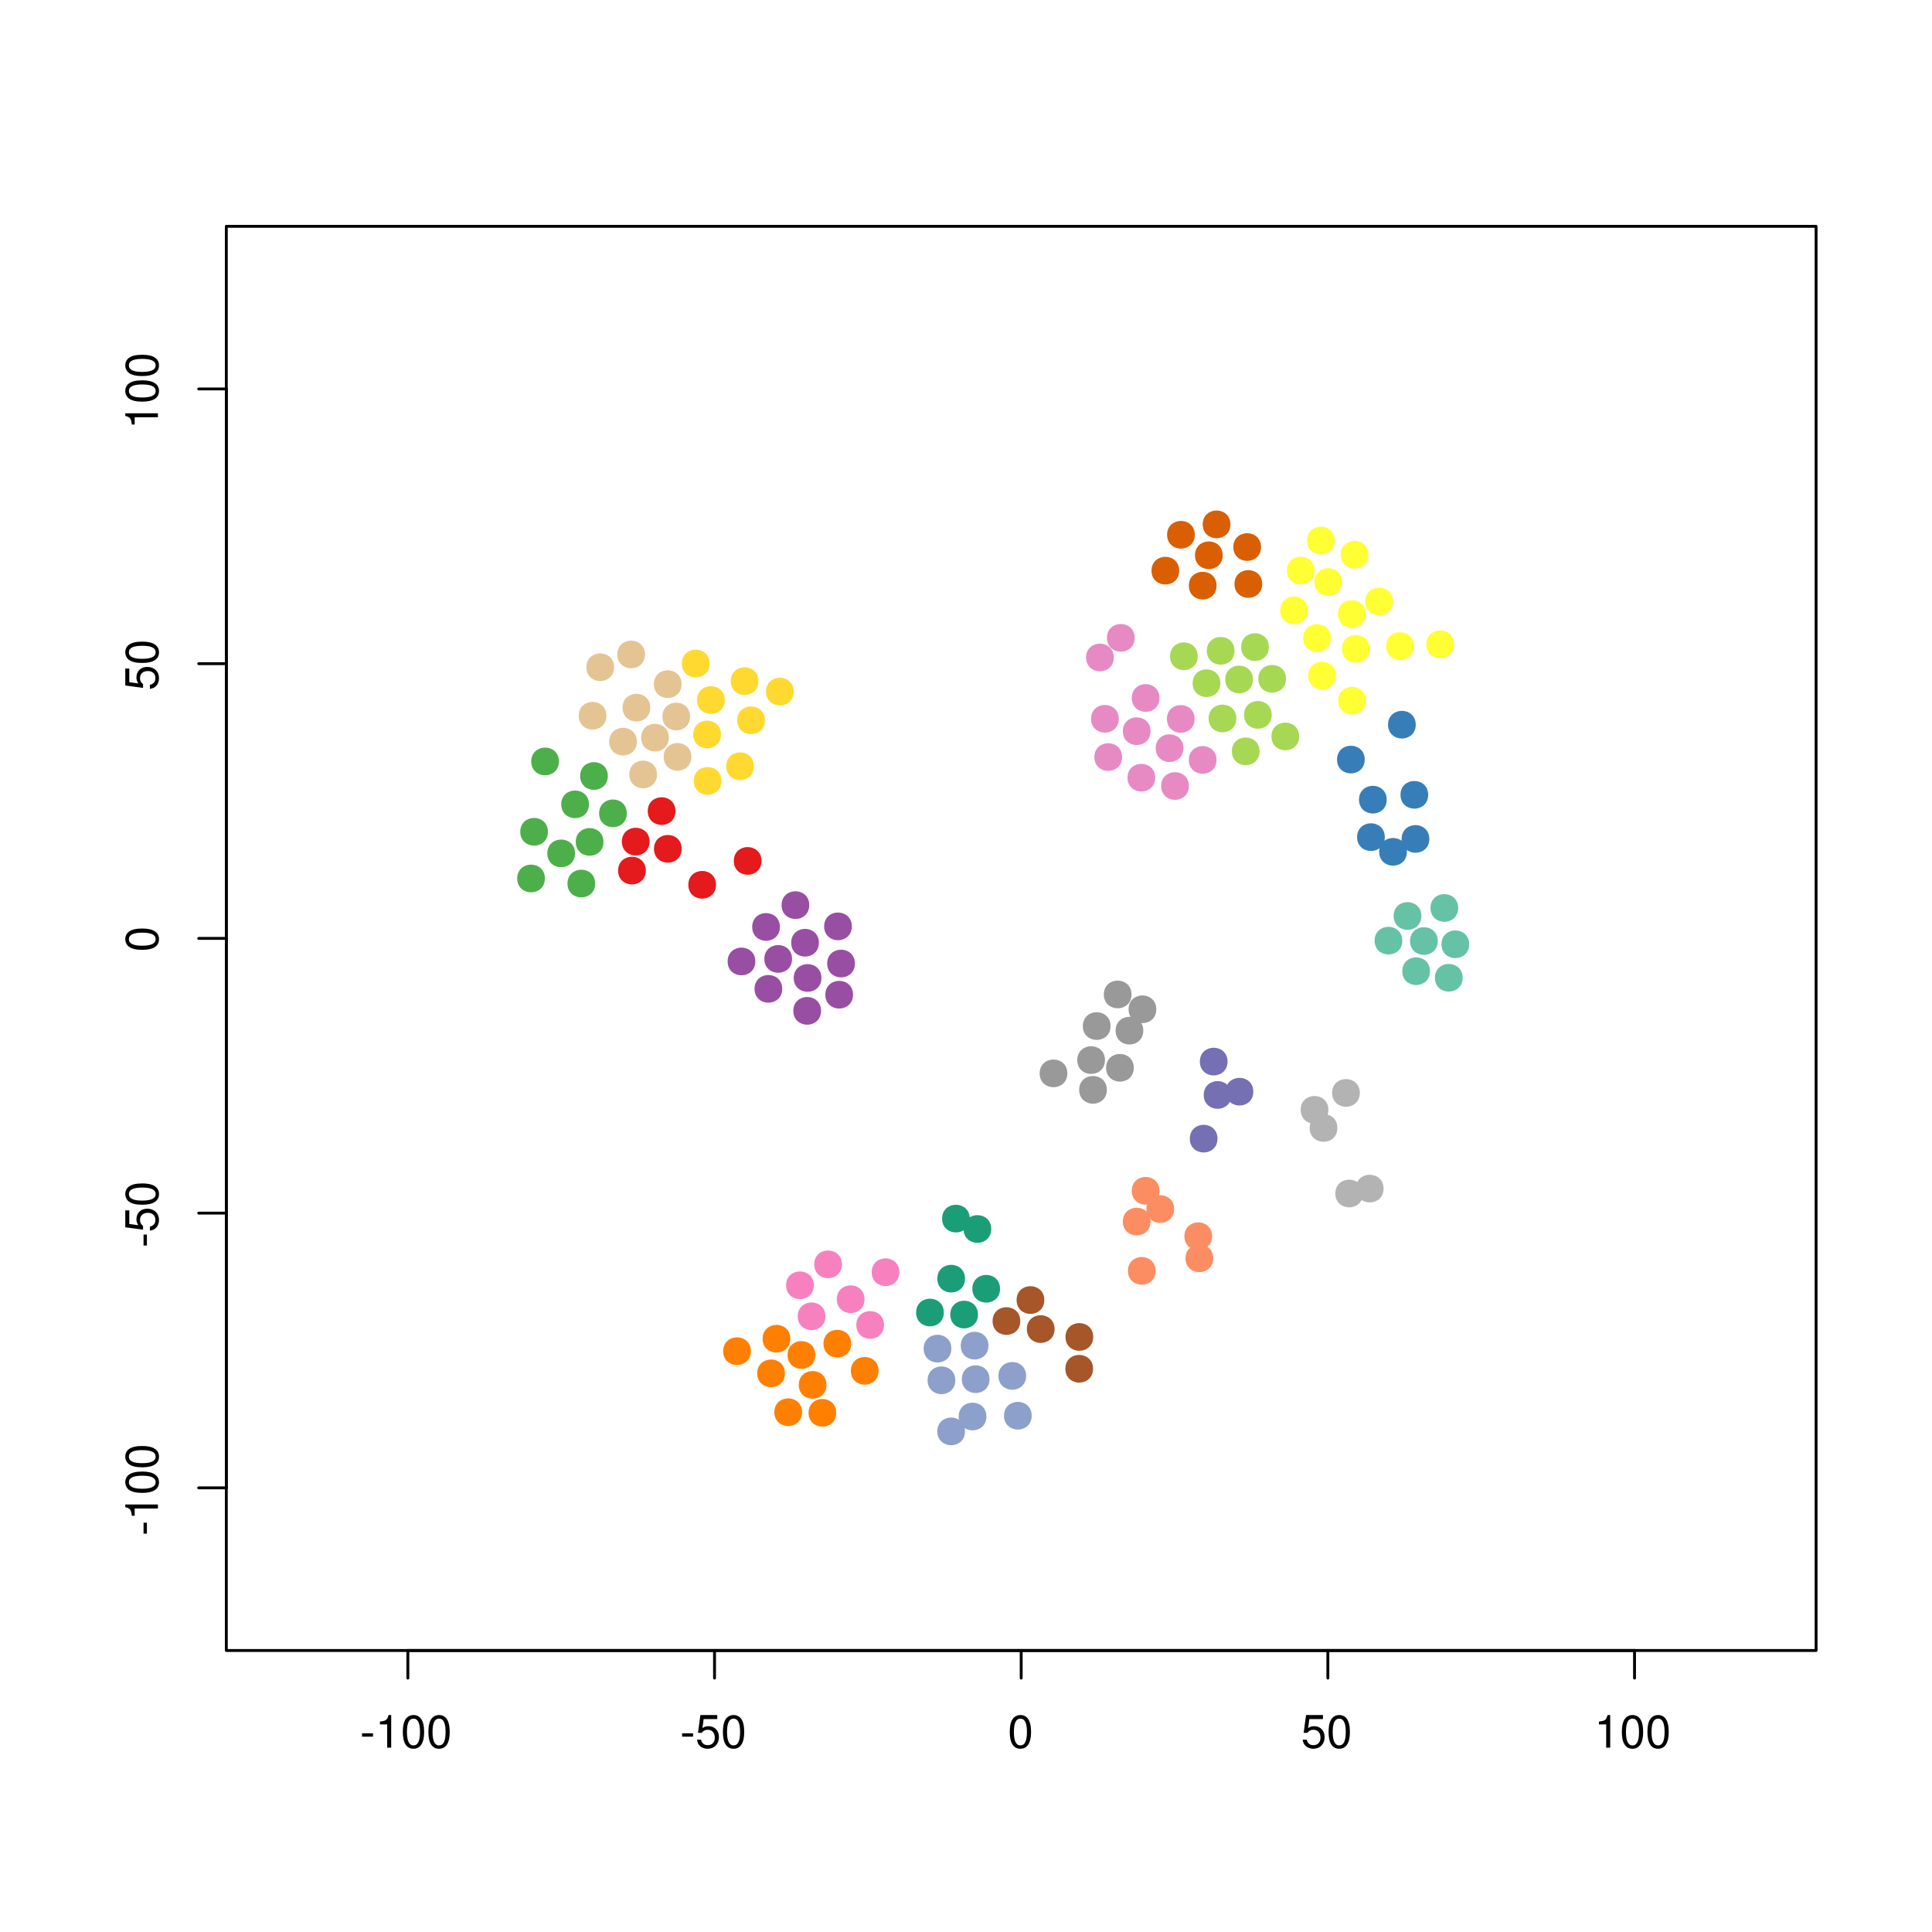 <?xml version="1.0" encoding="UTF-8"?>
<svg xmlns="http://www.w3.org/2000/svg" xmlns:xlink="http://www.w3.org/1999/xlink" width="504pt" height="504pt" viewBox="0 0 504 504" version="1.1">
<defs>
<g>
<symbol overflow="visible" id="glyph0-0">
<path style="stroke:none;" d=""/>
</symbol>
<symbol overflow="visible" id="glyph0-1">
<path style="stroke:none;" d="M 3.406 -3.75 L 0.547 -3.75 L 0.547 -2.875 L 3.406 -2.875 L 3.406 -3.75 Z M 3.406 -3.75 "/>
</symbol>
<symbol overflow="visible" id="glyph0-2">
<path style="stroke:none;" d="M 3.109 -6.062 L 3.109 0 L 4.156 0 L 4.156 -8.516 L 3.469 -8.516 C 3.094 -7.203 2.859 -7.016 1.219 -6.812 L 1.219 -6.062 L 3.109 -6.062 Z M 3.109 -6.062 "/>
</symbol>
<symbol overflow="visible" id="glyph0-3">
<path style="stroke:none;" d="M 3.297 -8.516 C 2.516 -8.516 1.781 -8.156 1.344 -7.578 C 0.797 -6.828 0.516 -5.688 0.516 -4.109 C 0.516 -1.25 1.469 0.281 3.297 0.281 C 5.094 0.281 6.078 -1.25 6.078 -4.047 C 6.078 -5.703 5.812 -6.797 5.25 -7.578 C 4.812 -8.172 4.109 -8.516 3.297 -8.516 Z M 3.297 -7.578 C 4.438 -7.578 5 -6.422 5 -4.141 C 5 -1.734 4.453 -0.594 3.281 -0.594 C 2.156 -0.594 1.594 -1.781 1.594 -4.109 C 1.594 -6.438 2.156 -7.578 3.297 -7.578 Z M 3.297 -7.578 "/>
</symbol>
<symbol overflow="visible" id="glyph0-4">
<path style="stroke:none;" d="M 5.719 -8.516 L 1.312 -8.516 L 0.688 -3.875 L 1.656 -3.875 C 2.141 -4.469 2.562 -4.672 3.219 -4.672 C 4.359 -4.672 5.078 -3.891 5.078 -2.625 C 5.078 -1.406 4.375 -0.656 3.219 -0.656 C 2.297 -0.656 1.734 -1.125 1.469 -2.094 L 0.422 -2.094 C 0.562 -1.391 0.688 -1.062 0.938 -0.75 C 1.422 -0.094 2.281 0.281 3.234 0.281 C 4.953 0.281 6.156 -0.969 6.156 -2.766 C 6.156 -4.453 5.047 -5.609 3.406 -5.609 C 2.812 -5.609 2.328 -5.453 1.844 -5.094 L 2.172 -7.469 L 5.719 -7.469 L 5.719 -8.516 Z M 5.719 -8.516 "/>
</symbol>
<symbol overflow="visible" id="glyph1-0">
<path style="stroke:none;" d=""/>
</symbol>
<symbol overflow="visible" id="glyph1-1">
<path style="stroke:none;" d="M -3.75 -3.406 L -3.75 -0.547 L -2.875 -0.547 L -2.875 -3.406 L -3.75 -3.406 Z M -3.75 -3.406 "/>
</symbol>
<symbol overflow="visible" id="glyph1-2">
<path style="stroke:none;" d="M -6.062 -3.109 L 0 -3.109 L 0 -4.156 L -8.516 -4.156 L -8.516 -3.469 C -7.203 -3.094 -7.016 -2.859 -6.812 -1.219 L -6.062 -1.219 L -6.062 -3.109 Z M -6.062 -3.109 "/>
</symbol>
<symbol overflow="visible" id="glyph1-3">
<path style="stroke:none;" d="M -8.516 -3.297 C -8.516 -2.516 -8.156 -1.781 -7.578 -1.344 C -6.828 -0.797 -5.688 -0.516 -4.109 -0.516 C -1.25 -0.516 0.281 -1.469 0.281 -3.297 C 0.281 -5.094 -1.25 -6.078 -4.047 -6.078 C -5.703 -6.078 -6.797 -5.812 -7.578 -5.25 C -8.172 -4.812 -8.516 -4.109 -8.516 -3.297 Z M -7.578 -3.297 C -7.578 -4.438 -6.422 -5 -4.141 -5 C -1.734 -5 -0.594 -4.453 -0.594 -3.281 C -0.594 -2.156 -1.781 -1.594 -4.109 -1.594 C -6.438 -1.594 -7.578 -2.156 -7.578 -3.297 Z M -7.578 -3.297 "/>
</symbol>
<symbol overflow="visible" id="glyph1-4">
<path style="stroke:none;" d="M -8.516 -5.719 L -8.516 -1.312 L -3.875 -0.688 L -3.875 -1.656 C -4.469 -2.141 -4.672 -2.562 -4.672 -3.219 C -4.672 -4.359 -3.891 -5.078 -2.625 -5.078 C -1.406 -5.078 -0.656 -4.375 -0.656 -3.219 C -0.656 -2.297 -1.125 -1.734 -2.094 -1.469 L -2.094 -0.422 C -1.391 -0.562 -1.062 -0.688 -0.75 -0.938 C -0.094 -1.422 0.281 -2.281 0.281 -3.234 C 0.281 -4.953 -0.969 -6.156 -2.766 -6.156 C -4.453 -6.156 -5.609 -5.047 -5.609 -3.406 C -5.609 -2.812 -5.453 -2.328 -5.094 -1.844 L -7.469 -2.172 L -7.469 -5.719 L -8.516 -5.719 Z M -8.516 -5.719 "/>
</symbol>
</g>
<clipPath id="clip1">
  <path d="M 59.039 59.039 L 474.758 59.039 L 474.758 431.559 L 59.039 431.559 Z M 59.039 59.039 "/>
</clipPath>
<clipPath id="clip2">
  <path d="M 0 0 L 505 0 L 505 505 L 0 505 Z M 0 0 "/>
</clipPath>
</defs>
<g id="surface0">
<rect x="0" y="0" width="504" height="504" style="fill:rgb(100%,100%,100%);fill-opacity:1;stroke:none;"/>
<g clip-path="url(#clip1)" clip-rule="nonzero">
<path style="fill-rule:nonzero;fill:rgb(45.882%,43.922%,70.196%);fill-opacity:1;stroke-width:0.75;stroke-linecap:round;stroke-linejoin:round;stroke:rgb(45.882%,43.922%,70.196%);stroke-opacity:1;stroke-miterlimit:10;" d="M 317.238 297.039 C 317.238 301.359 310.758 301.359 310.758 297.039 C 310.758 292.719 317.238 292.719 317.238 297.039 "/>
<path style="fill-rule:nonzero;fill:rgb(70.196%,70.196%,70.196%);fill-opacity:1;stroke-width:0.75;stroke-linecap:round;stroke-linejoin:round;stroke:rgb(70.196%,70.196%,70.196%);stroke-opacity:1;stroke-miterlimit:10;" d="M 348.508 294.238 C 348.508 298.559 342.027 298.559 342.027 294.238 C 342.027 289.918 348.508 289.918 348.508 294.238 "/>
<path style="fill-rule:nonzero;fill:rgb(45.882%,43.922%,70.196%);fill-opacity:1;stroke-width:0.75;stroke-linecap:round;stroke-linejoin:round;stroke:rgb(45.882%,43.922%,70.196%);stroke-opacity:1;stroke-miterlimit:10;" d="M 320.871 285.641 C 320.871 289.961 314.391 289.961 314.391 285.641 C 314.391 281.32 320.871 281.32 320.871 285.641 "/>
<path style="fill-rule:nonzero;fill:rgb(60%,60%,60%);fill-opacity:1;stroke-width:0.75;stroke-linecap:round;stroke-linejoin:round;stroke:rgb(60%,60%,60%);stroke-opacity:1;stroke-miterlimit:10;" d="M 295.395 278.559 C 295.395 282.879 288.914 282.879 288.914 278.559 C 288.914 274.238 295.395 274.238 295.395 278.559 "/>
<path style="fill-rule:nonzero;fill:rgb(70.196%,70.196%,70.196%);fill-opacity:1;stroke-width:0.75;stroke-linecap:round;stroke-linejoin:round;stroke:rgb(70.196%,70.196%,70.196%);stroke-opacity:1;stroke-miterlimit:10;" d="M 346.16 289.527 C 346.16 293.848 339.68 293.848 339.68 289.527 C 339.68 285.207 346.16 285.207 346.16 289.527 "/>
<path style="fill-rule:nonzero;fill:rgb(70.196%,70.196%,70.196%);fill-opacity:1;stroke-width:0.75;stroke-linecap:round;stroke-linejoin:round;stroke:rgb(70.196%,70.196%,70.196%);stroke-opacity:1;stroke-miterlimit:10;" d="M 360.559 310.074 C 360.559 314.391 354.082 314.391 354.082 310.074 C 354.082 305.754 360.559 305.754 360.559 310.074 "/>
<path style="fill-rule:nonzero;fill:rgb(45.882%,43.922%,70.196%);fill-opacity:1;stroke-width:0.75;stroke-linecap:round;stroke-linejoin:round;stroke:rgb(45.882%,43.922%,70.196%);stroke-opacity:1;stroke-miterlimit:10;" d="M 326.578 284.785 C 326.578 289.105 320.102 289.105 320.102 284.785 C 320.102 280.465 326.578 280.465 326.578 284.785 "/>
<path style="fill-rule:nonzero;fill:rgb(60%,60%,60%);fill-opacity:1;stroke-width:0.75;stroke-linecap:round;stroke-linejoin:round;stroke:rgb(60%,60%,60%);stroke-opacity:1;stroke-miterlimit:10;" d="M 297.879 268.867 C 297.879 273.184 291.402 273.184 291.402 268.867 C 291.402 264.547 297.879 264.547 297.879 268.867 "/>
<path style="fill-rule:nonzero;fill:rgb(60%,60%,60%);fill-opacity:1;stroke-width:0.75;stroke-linecap:round;stroke-linejoin:round;stroke:rgb(60%,60%,60%);stroke-opacity:1;stroke-miterlimit:10;" d="M 289.332 267.672 C 289.332 271.992 282.852 271.992 282.852 267.672 C 282.852 263.352 289.332 263.352 289.332 267.672 "/>
<path style="fill-rule:nonzero;fill:rgb(45.882%,43.922%,70.196%);fill-opacity:1;stroke-width:0.75;stroke-linecap:round;stroke-linejoin:round;stroke:rgb(45.882%,43.922%,70.196%);stroke-opacity:1;stroke-miterlimit:10;" d="M 319.859 276.934 C 319.859 281.254 313.379 281.254 313.379 276.934 C 313.379 272.613 319.859 272.613 319.859 276.934 "/>
<path style="fill-rule:nonzero;fill:rgb(60%,60%,60%);fill-opacity:1;stroke-width:0.75;stroke-linecap:round;stroke-linejoin:round;stroke:rgb(60%,60%,60%);stroke-opacity:1;stroke-miterlimit:10;" d="M 287.883 276.551 C 287.883 280.867 281.402 280.867 281.402 276.551 C 281.402 272.23 287.883 272.23 287.883 276.551 "/>
<path style="fill-rule:nonzero;fill:rgb(60%,60%,60%);fill-opacity:1;stroke-width:0.75;stroke-linecap:round;stroke-linejoin:round;stroke:rgb(60%,60%,60%);stroke-opacity:1;stroke-miterlimit:10;" d="M 301.266 263.289 C 301.266 267.609 294.785 267.609 294.785 263.289 C 294.785 258.969 301.266 258.969 301.266 263.289 "/>
<path style="fill-rule:nonzero;fill:rgb(60%,60%,60%);fill-opacity:1;stroke-width:0.75;stroke-linecap:round;stroke-linejoin:round;stroke:rgb(60%,60%,60%);stroke-opacity:1;stroke-miterlimit:10;" d="M 288.371 284.309 C 288.371 288.629 281.891 288.629 281.891 284.309 C 281.891 279.988 288.371 279.988 288.371 284.309 "/>
<path style="fill-rule:nonzero;fill:rgb(89.804%,76.863%,58.039%);fill-opacity:1;stroke-width:0.75;stroke-linecap:round;stroke-linejoin:round;stroke:rgb(89.804%,76.863%,58.039%);stroke-opacity:1;stroke-miterlimit:10;" d="M 167.883 170.73 C 167.883 175.051 161.406 175.051 161.406 170.73 C 161.406 166.41 167.883 166.41 167.883 170.73 "/>
<path style="fill-rule:nonzero;fill:rgb(100%,85.098%,18.431%);fill-opacity:1;stroke-width:0.75;stroke-linecap:round;stroke-linejoin:round;stroke:rgb(100%,85.098%,18.431%);stroke-opacity:1;stroke-miterlimit:10;" d="M 187.699 191.605 C 187.699 195.926 181.219 195.926 181.219 191.605 C 181.219 187.285 187.699 187.285 187.699 191.605 "/>
<path style="fill-rule:nonzero;fill:rgb(100%,85.098%,18.431%);fill-opacity:1;stroke-width:0.75;stroke-linecap:round;stroke-linejoin:round;stroke:rgb(100%,85.098%,18.431%);stroke-opacity:1;stroke-miterlimit:10;" d="M 187.836 203.715 C 187.836 208.035 181.355 208.035 181.355 203.715 C 181.355 199.395 187.836 199.395 187.836 203.715 "/>
<path style="fill-rule:nonzero;fill:rgb(89.804%,76.863%,58.039%);fill-opacity:1;stroke-width:0.75;stroke-linecap:round;stroke-linejoin:round;stroke:rgb(89.804%,76.863%,58.039%);stroke-opacity:1;stroke-miterlimit:10;" d="M 157.816 186.719 C 157.816 191.039 151.336 191.039 151.336 186.719 C 151.336 182.398 157.816 182.398 157.816 186.719 "/>
<path style="fill-rule:nonzero;fill:rgb(89.412%,10.196%,10.98%);fill-opacity:1;stroke-width:0.75;stroke-linecap:round;stroke-linejoin:round;stroke:rgb(89.412%,10.196%,10.98%);stroke-opacity:1;stroke-miterlimit:10;" d="M 175.832 211.59 C 175.832 215.91 169.352 215.91 169.352 211.59 C 169.352 207.27 175.832 207.27 175.832 211.59 "/>
<path style="fill-rule:nonzero;fill:rgb(59.608%,30.588%,63.922%);fill-opacity:1;stroke-width:0.75;stroke-linecap:round;stroke-linejoin:round;stroke:rgb(59.608%,30.588%,63.922%);stroke-opacity:1;stroke-miterlimit:10;" d="M 222.156 259.488 C 222.156 263.809 215.68 263.809 215.68 259.488 C 215.68 255.168 222.156 255.168 222.156 259.488 "/>
<path style="fill-rule:nonzero;fill:rgb(59.608%,30.588%,63.922%);fill-opacity:1;stroke-width:0.75;stroke-linecap:round;stroke-linejoin:round;stroke:rgb(59.608%,30.588%,63.922%);stroke-opacity:1;stroke-miterlimit:10;" d="M 222.645 251.355 C 222.645 255.676 216.164 255.676 216.164 251.355 C 216.164 247.035 222.645 247.035 222.645 251.355 "/>
<path style="fill-rule:nonzero;fill:rgb(89.804%,76.863%,58.039%);fill-opacity:1;stroke-width:0.75;stroke-linecap:round;stroke-linejoin:round;stroke:rgb(89.804%,76.863%,58.039%);stroke-opacity:1;stroke-miterlimit:10;" d="M 179.98 197.449 C 179.98 201.77 173.5 201.77 173.5 197.449 C 173.5 193.129 179.98 193.129 179.98 197.449 "/>
<path style="fill-rule:nonzero;fill:rgb(30.196%,68.627%,29.02%);fill-opacity:1;stroke-width:0.75;stroke-linecap:round;stroke-linejoin:round;stroke:rgb(30.196%,68.627%,29.02%);stroke-opacity:1;stroke-miterlimit:10;" d="M 163.145 212.176 C 163.145 216.496 156.664 216.496 156.664 212.176 C 156.664 207.855 163.145 207.855 163.145 212.176 "/>
<path style="fill-rule:nonzero;fill:rgb(100%,85.098%,18.431%);fill-opacity:1;stroke-width:0.75;stroke-linecap:round;stroke-linejoin:round;stroke:rgb(100%,85.098%,18.431%);stroke-opacity:1;stroke-miterlimit:10;" d="M 184.734 173.09 C 184.734 177.41 178.254 177.41 178.254 173.09 C 178.254 168.77 184.734 168.77 184.734 173.09 "/>
<path style="fill-rule:nonzero;fill:rgb(89.804%,76.863%,58.039%);fill-opacity:1;stroke-width:0.75;stroke-linecap:round;stroke-linejoin:round;stroke:rgb(89.804%,76.863%,58.039%);stroke-opacity:1;stroke-miterlimit:10;" d="M 159.82 174.062 C 159.82 178.383 153.34 178.383 153.34 174.062 C 153.34 169.746 159.82 169.746 159.82 174.062 "/>
<path style="fill-rule:nonzero;fill:rgb(59.608%,30.588%,63.922%);fill-opacity:1;stroke-width:0.75;stroke-linecap:round;stroke-linejoin:round;stroke:rgb(59.608%,30.588%,63.922%);stroke-opacity:1;stroke-miterlimit:10;" d="M 213.914 255.121 C 213.914 259.441 207.434 259.441 207.434 255.121 C 207.434 250.801 213.914 250.801 213.914 255.121 "/>
<path style="fill-rule:nonzero;fill:rgb(100%,85.098%,18.431%);fill-opacity:1;stroke-width:0.75;stroke-linecap:round;stroke-linejoin:round;stroke:rgb(100%,85.098%,18.431%);stroke-opacity:1;stroke-miterlimit:10;" d="M 197.492 177.68 C 197.492 182 191.012 182 191.012 177.68 C 191.012 173.363 197.492 173.363 197.492 177.68 "/>
<path style="fill-rule:nonzero;fill:rgb(30.196%,68.627%,29.02%);fill-opacity:1;stroke-width:0.75;stroke-linecap:round;stroke-linejoin:round;stroke:rgb(30.196%,68.627%,29.02%);stroke-opacity:1;stroke-miterlimit:10;" d="M 145.438 198.637 C 145.438 202.957 138.957 202.957 138.957 198.637 C 138.957 194.316 145.438 194.316 145.438 198.637 "/>
<path style="fill-rule:nonzero;fill:rgb(100%,85.098%,18.431%);fill-opacity:1;stroke-width:0.75;stroke-linecap:round;stroke-linejoin:round;stroke:rgb(100%,85.098%,18.431%);stroke-opacity:1;stroke-miterlimit:10;" d="M 206.684 180.41 C 206.684 184.73 200.203 184.73 200.203 180.41 C 200.203 176.09 206.684 176.09 206.684 180.41 "/>
<path style="fill-rule:nonzero;fill:rgb(89.804%,76.863%,58.039%);fill-opacity:1;stroke-width:0.75;stroke-linecap:round;stroke-linejoin:round;stroke:rgb(89.804%,76.863%,58.039%);stroke-opacity:1;stroke-miterlimit:10;" d="M 179.652 186.918 C 179.652 191.238 173.172 191.238 173.172 186.918 C 173.172 182.598 179.652 182.598 179.652 186.918 "/>
<path style="fill-rule:nonzero;fill:rgb(59.608%,30.588%,63.922%);fill-opacity:1;stroke-width:0.75;stroke-linecap:round;stroke-linejoin:round;stroke:rgb(59.608%,30.588%,63.922%);stroke-opacity:1;stroke-miterlimit:10;" d="M 196.668 250.816 C 196.668 255.133 190.188 255.133 190.188 250.816 C 190.188 246.496 196.668 246.496 196.668 250.816 "/>
<path style="fill-rule:nonzero;fill:rgb(89.412%,10.196%,10.98%);fill-opacity:1;stroke-width:0.75;stroke-linecap:round;stroke-linejoin:round;stroke:rgb(89.412%,10.196%,10.98%);stroke-opacity:1;stroke-miterlimit:10;" d="M 177.457 221.438 C 177.457 225.758 170.977 225.758 170.977 221.438 C 170.977 217.117 177.457 217.117 177.457 221.438 "/>
<path style="fill-rule:nonzero;fill:rgb(100%,85.098%,18.431%);fill-opacity:1;stroke-width:0.75;stroke-linecap:round;stroke-linejoin:round;stroke:rgb(100%,85.098%,18.431%);stroke-opacity:1;stroke-miterlimit:10;" d="M 188.699 182.621 C 188.699 186.941 182.219 186.941 182.219 182.621 C 182.219 178.301 188.699 178.301 188.699 182.621 "/>
<path style="fill-rule:nonzero;fill:rgb(89.412%,10.196%,10.98%);fill-opacity:1;stroke-width:0.75;stroke-linecap:round;stroke-linejoin:round;stroke:rgb(89.412%,10.196%,10.98%);stroke-opacity:1;stroke-miterlimit:10;" d="M 186.414 230.82 C 186.414 235.141 179.934 235.141 179.934 230.82 C 179.934 226.5 186.414 226.5 186.414 230.82 "/>
<path style="fill-rule:nonzero;fill:rgb(59.608%,30.588%,63.922%);fill-opacity:1;stroke-width:0.75;stroke-linecap:round;stroke-linejoin:round;stroke:rgb(59.608%,30.588%,63.922%);stroke-opacity:1;stroke-miterlimit:10;" d="M 221.848 241.664 C 221.848 245.984 215.367 245.984 215.367 241.664 C 215.367 237.344 221.848 237.344 221.848 241.664 "/>
<path style="fill-rule:nonzero;fill:rgb(59.608%,30.588%,63.922%);fill-opacity:1;stroke-width:0.75;stroke-linecap:round;stroke-linejoin:round;stroke:rgb(59.608%,30.588%,63.922%);stroke-opacity:1;stroke-miterlimit:10;" d="M 206.246 250.152 C 206.246 254.473 199.766 254.473 199.766 250.152 C 199.766 245.832 206.246 245.832 206.246 250.152 "/>
<path style="fill-rule:nonzero;fill:rgb(30.196%,68.627%,29.02%);fill-opacity:1;stroke-width:0.75;stroke-linecap:round;stroke-linejoin:round;stroke:rgb(30.196%,68.627%,29.02%);stroke-opacity:1;stroke-miterlimit:10;" d="M 153.266 209.828 C 153.266 214.148 146.785 214.148 146.785 209.828 C 146.785 205.508 153.266 205.508 153.266 209.828 "/>
<path style="fill-rule:nonzero;fill:rgb(59.608%,30.588%,63.922%);fill-opacity:1;stroke-width:0.75;stroke-linecap:round;stroke-linejoin:round;stroke:rgb(59.608%,30.588%,63.922%);stroke-opacity:1;stroke-miterlimit:10;" d="M 203.688 257.961 C 203.688 262.281 197.207 262.281 197.207 257.961 C 197.207 253.641 203.688 253.641 203.688 257.961 "/>
<path style="fill-rule:nonzero;fill:rgb(89.412%,10.196%,10.98%);fill-opacity:1;stroke-width:0.75;stroke-linecap:round;stroke-linejoin:round;stroke:rgb(89.412%,10.196%,10.98%);stroke-opacity:1;stroke-miterlimit:10;" d="M 198.277 224.59 C 198.277 228.91 191.797 228.91 191.797 224.59 C 191.797 220.27 198.277 220.27 198.277 224.59 "/>
<path style="fill-rule:nonzero;fill:rgb(59.608%,30.588%,63.922%);fill-opacity:1;stroke-width:0.75;stroke-linecap:round;stroke-linejoin:round;stroke:rgb(59.608%,30.588%,63.922%);stroke-opacity:1;stroke-miterlimit:10;" d="M 203.078 241.812 C 203.078 246.133 196.598 246.133 196.598 241.812 C 196.598 237.492 203.078 237.492 203.078 241.812 "/>
<path style="fill-rule:nonzero;fill:rgb(30.196%,68.627%,29.02%);fill-opacity:1;stroke-width:0.75;stroke-linecap:round;stroke-linejoin:round;stroke:rgb(30.196%,68.627%,29.02%);stroke-opacity:1;stroke-miterlimit:10;" d="M 157.055 219.629 C 157.055 223.949 150.574 223.949 150.574 219.629 C 150.574 215.309 157.055 215.309 157.055 219.629 "/>
<path style="fill-rule:nonzero;fill:rgb(59.608%,30.588%,63.922%);fill-opacity:1;stroke-width:0.75;stroke-linecap:round;stroke-linejoin:round;stroke:rgb(59.608%,30.588%,63.922%);stroke-opacity:1;stroke-miterlimit:10;" d="M 213.25 245.93 C 213.25 250.25 206.77 250.25 206.77 245.93 C 206.77 241.609 213.25 241.609 213.25 245.93 "/>
<path style="fill-rule:nonzero;fill:rgb(59.608%,30.588%,63.922%);fill-opacity:1;stroke-width:0.75;stroke-linecap:round;stroke-linejoin:round;stroke:rgb(59.608%,30.588%,63.922%);stroke-opacity:1;stroke-miterlimit:10;" d="M 213.809 263.699 C 213.809 268.02 207.328 268.02 207.328 263.699 C 207.328 259.379 213.809 259.379 213.809 263.699 "/>
<path style="fill-rule:nonzero;fill:rgb(59.608%,30.588%,63.922%);fill-opacity:1;stroke-width:0.75;stroke-linecap:round;stroke-linejoin:round;stroke:rgb(59.608%,30.588%,63.922%);stroke-opacity:1;stroke-miterlimit:10;" d="M 210.742 236.117 C 210.742 240.438 204.262 240.438 204.262 236.117 C 204.262 231.797 210.742 231.797 210.742 236.117 "/>
<path style="fill-rule:nonzero;fill:rgb(30.196%,68.627%,29.02%);fill-opacity:1;stroke-width:0.75;stroke-linecap:round;stroke-linejoin:round;stroke:rgb(30.196%,68.627%,29.02%);stroke-opacity:1;stroke-miterlimit:10;" d="M 141.773 229.168 C 141.773 233.488 135.297 233.488 135.297 229.168 C 135.297 224.848 141.773 224.848 141.773 229.168 "/>
<path style="fill-rule:nonzero;fill:rgb(89.804%,76.863%,58.039%);fill-opacity:1;stroke-width:0.75;stroke-linecap:round;stroke-linejoin:round;stroke:rgb(89.804%,76.863%,58.039%);stroke-opacity:1;stroke-miterlimit:10;" d="M 165.77 193.477 C 165.77 197.797 159.293 197.797 159.293 193.477 C 159.293 189.156 165.77 189.156 165.77 193.477 "/>
<path style="fill-rule:nonzero;fill:rgb(30.196%,68.627%,29.02%);fill-opacity:1;stroke-width:0.75;stroke-linecap:round;stroke-linejoin:round;stroke:rgb(30.196%,68.627%,29.02%);stroke-opacity:1;stroke-miterlimit:10;" d="M 154.891 230.492 C 154.891 234.812 148.41 234.812 148.41 230.492 C 148.41 226.172 154.891 226.172 154.891 230.492 "/>
<path style="fill-rule:nonzero;fill:rgb(100%,85.098%,18.431%);fill-opacity:1;stroke-width:0.75;stroke-linecap:round;stroke-linejoin:round;stroke:rgb(100%,85.098%,18.431%);stroke-opacity:1;stroke-miterlimit:10;" d="M 199.168 187.906 C 199.168 192.227 192.688 192.227 192.688 187.906 C 192.688 183.586 199.168 183.586 199.168 187.906 "/>
<path style="fill-rule:nonzero;fill:rgb(89.804%,76.863%,58.039%);fill-opacity:1;stroke-width:0.75;stroke-linecap:round;stroke-linejoin:round;stroke:rgb(89.804%,76.863%,58.039%);stroke-opacity:1;stroke-miterlimit:10;" d="M 174.105 192.43 C 174.105 196.75 167.625 196.75 167.625 192.43 C 167.625 188.109 174.105 188.109 174.105 192.43 "/>
<path style="fill-rule:nonzero;fill:rgb(89.804%,76.863%,58.039%);fill-opacity:1;stroke-width:0.75;stroke-linecap:round;stroke-linejoin:round;stroke:rgb(89.804%,76.863%,58.039%);stroke-opacity:1;stroke-miterlimit:10;" d="M 177.43 178.469 C 177.43 182.789 170.949 182.789 170.949 178.469 C 170.949 174.148 177.43 174.148 177.43 178.469 "/>
<path style="fill-rule:nonzero;fill:rgb(30.196%,68.627%,29.02%);fill-opacity:1;stroke-width:0.75;stroke-linecap:round;stroke-linejoin:round;stroke:rgb(30.196%,68.627%,29.02%);stroke-opacity:1;stroke-miterlimit:10;" d="M 158.191 202.434 C 158.191 206.754 151.711 206.754 151.711 202.434 C 151.711 198.113 158.191 198.113 158.191 202.434 "/>
<path style="fill-rule:nonzero;fill:rgb(30.196%,68.627%,29.02%);fill-opacity:1;stroke-width:0.75;stroke-linecap:round;stroke-linejoin:round;stroke:rgb(30.196%,68.627%,29.02%);stroke-opacity:1;stroke-miterlimit:10;" d="M 142.57 216.988 C 142.57 221.309 136.09 221.309 136.09 216.988 C 136.09 212.668 142.57 212.668 142.57 216.988 "/>
<path style="fill-rule:nonzero;fill:rgb(89.412%,10.196%,10.98%);fill-opacity:1;stroke-width:0.75;stroke-linecap:round;stroke-linejoin:round;stroke:rgb(89.412%,10.196%,10.98%);stroke-opacity:1;stroke-miterlimit:10;" d="M 168.098 227.109 C 168.098 231.43 161.617 231.43 161.617 227.109 C 161.617 222.789 168.098 222.789 168.098 227.109 "/>
<path style="fill-rule:nonzero;fill:rgb(30.196%,68.627%,29.02%);fill-opacity:1;stroke-width:0.75;stroke-linecap:round;stroke-linejoin:round;stroke:rgb(30.196%,68.627%,29.02%);stroke-opacity:1;stroke-miterlimit:10;" d="M 149.637 222.621 C 149.637 226.941 143.156 226.941 143.156 222.621 C 143.156 218.301 149.637 218.301 149.637 222.621 "/>
<path style="fill-rule:nonzero;fill:rgb(89.804%,76.863%,58.039%);fill-opacity:1;stroke-width:0.75;stroke-linecap:round;stroke-linejoin:round;stroke:rgb(89.804%,76.863%,58.039%);stroke-opacity:1;stroke-miterlimit:10;" d="M 171.016 202.027 C 171.016 206.348 164.535 206.348 164.535 202.027 C 164.535 197.707 171.016 197.707 171.016 202.027 "/>
<path style="fill-rule:nonzero;fill:rgb(100%,85.098%,18.431%);fill-opacity:1;stroke-width:0.75;stroke-linecap:round;stroke-linejoin:round;stroke:rgb(100%,85.098%,18.431%);stroke-opacity:1;stroke-miterlimit:10;" d="M 196.301 199.883 C 196.301 204.203 189.82 204.203 189.82 199.883 C 189.82 195.562 196.301 195.562 196.301 199.883 "/>
<path style="fill-rule:nonzero;fill:rgb(89.804%,76.863%,58.039%);fill-opacity:1;stroke-width:0.75;stroke-linecap:round;stroke-linejoin:round;stroke:rgb(89.804%,76.863%,58.039%);stroke-opacity:1;stroke-miterlimit:10;" d="M 169.258 184.605 C 169.258 188.926 162.777 188.926 162.777 184.605 C 162.777 180.285 169.258 180.285 169.258 184.605 "/>
<path style="fill-rule:nonzero;fill:rgb(89.412%,10.196%,10.98%);fill-opacity:1;stroke-width:0.75;stroke-linecap:round;stroke-linejoin:round;stroke:rgb(89.412%,10.196%,10.98%);stroke-opacity:1;stroke-miterlimit:10;" d="M 169.078 219.551 C 169.078 223.867 162.598 223.867 162.598 219.551 C 162.598 215.23 169.078 215.23 169.078 219.551 "/>
<path style="fill-rule:nonzero;fill:rgb(60%,60%,60%);fill-opacity:1;stroke-width:0.75;stroke-linecap:round;stroke-linejoin:round;stroke:rgb(60%,60%,60%);stroke-opacity:1;stroke-miterlimit:10;" d="M 278.066 280.008 C 278.066 284.328 271.586 284.328 271.586 280.008 C 271.586 275.688 278.066 275.688 278.066 280.008 "/>
<path style="fill-rule:nonzero;fill:rgb(10.588%,61.961%,46.667%);fill-opacity:1;stroke-width:0.75;stroke-linecap:round;stroke-linejoin:round;stroke:rgb(10.588%,61.961%,46.667%);stroke-opacity:1;stroke-miterlimit:10;" d="M 254.75 342.926 C 254.75 347.246 248.27 347.246 248.27 342.926 C 248.27 338.605 254.75 338.605 254.75 342.926 "/>
<path style="fill-rule:nonzero;fill:rgb(65.098%,33.725%,15.686%);fill-opacity:1;stroke-width:0.75;stroke-linecap:round;stroke-linejoin:round;stroke:rgb(65.098%,33.725%,15.686%);stroke-opacity:1;stroke-miterlimit:10;" d="M 265.785 344.621 C 265.785 348.941 259.305 348.941 259.305 344.621 C 259.305 340.305 265.785 340.305 265.785 344.621 "/>
<path style="fill-rule:nonzero;fill:rgb(65.098%,33.725%,15.686%);fill-opacity:1;stroke-width:0.75;stroke-linecap:round;stroke-linejoin:round;stroke:rgb(65.098%,33.725%,15.686%);stroke-opacity:1;stroke-miterlimit:10;" d="M 272.051 339.141 C 272.051 343.461 265.57 343.461 265.57 339.141 C 265.57 334.82 272.051 334.82 272.051 339.141 "/>
<path style="fill-rule:nonzero;fill:rgb(10.588%,61.961%,46.667%);fill-opacity:1;stroke-width:0.75;stroke-linecap:round;stroke-linejoin:round;stroke:rgb(10.588%,61.961%,46.667%);stroke-opacity:1;stroke-miterlimit:10;" d="M 260.512 336.203 C 260.512 340.52 254.031 340.52 254.031 336.203 C 254.031 331.883 260.512 331.883 260.512 336.203 "/>
<path style="fill-rule:nonzero;fill:rgb(10.588%,61.961%,46.667%);fill-opacity:1;stroke-width:0.75;stroke-linecap:round;stroke-linejoin:round;stroke:rgb(10.588%,61.961%,46.667%);stroke-opacity:1;stroke-miterlimit:10;" d="M 245.84 342.398 C 245.84 346.719 239.363 346.719 239.363 342.398 C 239.363 338.078 245.84 338.078 245.84 342.398 "/>
<path style="fill-rule:nonzero;fill:rgb(10.588%,61.961%,46.667%);fill-opacity:1;stroke-width:0.75;stroke-linecap:round;stroke-linejoin:round;stroke:rgb(10.588%,61.961%,46.667%);stroke-opacity:1;stroke-miterlimit:10;" d="M 251.371 333.559 C 251.371 337.879 244.891 337.879 244.891 333.559 C 244.891 329.242 251.371 329.242 251.371 333.559 "/>
<path style="fill-rule:nonzero;fill:rgb(55.294%,62.745%,79.608%);fill-opacity:1;stroke-width:0.75;stroke-linecap:round;stroke-linejoin:round;stroke:rgb(55.294%,62.745%,79.608%);stroke-opacity:1;stroke-miterlimit:10;" d="M 268.77 369.312 C 268.77 373.633 262.289 373.633 262.289 369.312 C 262.289 364.996 268.77 364.996 268.77 369.312 "/>
<path style="fill-rule:nonzero;fill:rgb(55.294%,62.745%,79.608%);fill-opacity:1;stroke-width:0.75;stroke-linecap:round;stroke-linejoin:round;stroke:rgb(55.294%,62.745%,79.608%);stroke-opacity:1;stroke-miterlimit:10;" d="M 257.766 359.785 C 257.766 364.105 251.285 364.105 251.285 359.785 C 251.285 355.465 257.766 355.465 257.766 359.785 "/>
<path style="fill-rule:nonzero;fill:rgb(55.294%,62.745%,79.608%);fill-opacity:1;stroke-width:0.75;stroke-linecap:round;stroke-linejoin:round;stroke:rgb(55.294%,62.745%,79.608%);stroke-opacity:1;stroke-miterlimit:10;" d="M 267.312 358.926 C 267.312 363.246 260.832 363.246 260.832 358.926 C 260.832 354.605 267.312 354.605 267.312 358.926 "/>
<path style="fill-rule:nonzero;fill:rgb(55.294%,62.745%,79.608%);fill-opacity:1;stroke-width:0.75;stroke-linecap:round;stroke-linejoin:round;stroke:rgb(55.294%,62.745%,79.608%);stroke-opacity:1;stroke-miterlimit:10;" d="M 256.949 369.523 C 256.949 373.844 250.469 373.844 250.469 369.523 C 250.469 365.203 256.949 365.203 256.949 369.523 "/>
<path style="fill-rule:nonzero;fill:rgb(55.294%,62.745%,79.608%);fill-opacity:1;stroke-width:0.75;stroke-linecap:round;stroke-linejoin:round;stroke:rgb(55.294%,62.745%,79.608%);stroke-opacity:1;stroke-miterlimit:10;" d="M 251.363 373.41 C 251.363 377.73 244.887 377.73 244.887 373.41 C 244.887 369.09 251.363 369.09 251.363 373.41 "/>
<path style="fill-rule:nonzero;fill:rgb(55.294%,62.745%,79.608%);fill-opacity:1;stroke-width:0.75;stroke-linecap:round;stroke-linejoin:round;stroke:rgb(55.294%,62.745%,79.608%);stroke-opacity:1;stroke-miterlimit:10;" d="M 247.809 351.816 C 247.809 356.137 241.328 356.137 241.328 351.816 C 241.328 347.496 247.809 347.496 247.809 351.816 "/>
<path style="fill-rule:nonzero;fill:rgb(55.294%,62.745%,79.608%);fill-opacity:1;stroke-width:0.75;stroke-linecap:round;stroke-linejoin:round;stroke:rgb(55.294%,62.745%,79.608%);stroke-opacity:1;stroke-miterlimit:10;" d="M 257.48 351.039 C 257.48 355.359 251 355.359 251 351.039 C 251 346.719 257.48 346.719 257.48 351.039 "/>
<path style="fill-rule:nonzero;fill:rgb(55.294%,62.745%,79.608%);fill-opacity:1;stroke-width:0.75;stroke-linecap:round;stroke-linejoin:round;stroke:rgb(55.294%,62.745%,79.608%);stroke-opacity:1;stroke-miterlimit:10;" d="M 248.832 360.078 C 248.832 364.398 242.352 364.398 242.352 360.078 C 242.352 355.758 248.832 355.758 248.832 360.078 "/>
<path style="fill-rule:nonzero;fill:rgb(65.098%,33.725%,15.686%);fill-opacity:1;stroke-width:0.75;stroke-linecap:round;stroke-linejoin:round;stroke:rgb(65.098%,33.725%,15.686%);stroke-opacity:1;stroke-miterlimit:10;" d="M 274.73 346.715 C 274.73 351.035 268.25 351.035 268.25 346.715 C 268.25 342.395 274.73 342.395 274.73 346.715 "/>
<path style="fill-rule:nonzero;fill:rgb(96.863%,50.588%,74.902%);fill-opacity:1;stroke-width:0.75;stroke-linecap:round;stroke-linejoin:round;stroke:rgb(96.863%,50.588%,74.902%);stroke-opacity:1;stroke-miterlimit:10;" d="M 230.234 345.641 C 230.234 349.961 223.758 349.961 223.758 345.641 C 223.758 341.32 230.234 341.32 230.234 345.641 "/>
<path style="fill-rule:nonzero;fill:rgb(10.588%,61.961%,46.667%);fill-opacity:1;stroke-width:0.75;stroke-linecap:round;stroke-linejoin:round;stroke:rgb(10.588%,61.961%,46.667%);stroke-opacity:1;stroke-miterlimit:10;" d="M 252.613 317.898 C 252.613 322.219 246.133 322.219 246.133 317.898 C 246.133 313.578 252.613 313.578 252.613 317.898 "/>
<path style="fill-rule:nonzero;fill:rgb(10.588%,61.961%,46.667%);fill-opacity:1;stroke-width:0.75;stroke-linecap:round;stroke-linejoin:round;stroke:rgb(10.588%,61.961%,46.667%);stroke-opacity:1;stroke-miterlimit:10;" d="M 258.211 320.605 C 258.211 324.926 251.73 324.926 251.73 320.605 C 251.73 316.285 258.211 316.285 258.211 320.605 "/>
<path style="fill-rule:nonzero;fill:rgb(100%,49.804%,0%);fill-opacity:1;stroke-width:0.75;stroke-linecap:round;stroke-linejoin:round;stroke:rgb(100%,49.804%,0%);stroke-opacity:1;stroke-miterlimit:10;" d="M 212.309 353.473 C 212.309 357.793 205.828 357.793 205.828 353.473 C 205.828 349.156 212.309 349.156 212.309 353.473 "/>
<path style="fill-rule:nonzero;fill:rgb(100%,49.804%,0%);fill-opacity:1;stroke-width:0.75;stroke-linecap:round;stroke-linejoin:round;stroke:rgb(100%,49.804%,0%);stroke-opacity:1;stroke-miterlimit:10;" d="M 221.676 350.523 C 221.676 354.844 215.195 354.844 215.195 350.523 C 215.195 346.203 221.676 346.203 221.676 350.523 "/>
<path style="fill-rule:nonzero;fill:rgb(96.863%,50.588%,74.902%);fill-opacity:1;stroke-width:0.75;stroke-linecap:round;stroke-linejoin:round;stroke:rgb(96.863%,50.588%,74.902%);stroke-opacity:1;stroke-miterlimit:10;" d="M 214.953 343.387 C 214.953 347.707 208.473 347.707 208.473 343.387 C 208.473 339.066 214.953 339.066 214.953 343.387 "/>
<path style="fill-rule:nonzero;fill:rgb(96.863%,50.588%,74.902%);fill-opacity:1;stroke-width:0.75;stroke-linecap:round;stroke-linejoin:round;stroke:rgb(96.863%,50.588%,74.902%);stroke-opacity:1;stroke-miterlimit:10;" d="M 225.152 338.93 C 225.152 343.25 218.672 343.25 218.672 338.93 C 218.672 334.609 225.152 334.609 225.152 338.93 "/>
<path style="fill-rule:nonzero;fill:rgb(96.863%,50.588%,74.902%);fill-opacity:1;stroke-width:0.75;stroke-linecap:round;stroke-linejoin:round;stroke:rgb(96.863%,50.588%,74.902%);stroke-opacity:1;stroke-miterlimit:10;" d="M 219.262 329.832 C 219.262 334.152 212.781 334.152 212.781 329.832 C 212.781 325.512 219.262 325.512 219.262 329.832 "/>
<path style="fill-rule:nonzero;fill:rgb(96.863%,50.588%,74.902%);fill-opacity:1;stroke-width:0.75;stroke-linecap:round;stroke-linejoin:round;stroke:rgb(96.863%,50.588%,74.902%);stroke-opacity:1;stroke-miterlimit:10;" d="M 211.922 335.293 C 211.922 339.613 205.441 339.613 205.441 335.293 C 205.441 330.973 211.922 330.973 211.922 335.293 "/>
<path style="fill-rule:nonzero;fill:rgb(96.863%,50.588%,74.902%);fill-opacity:1;stroke-width:0.75;stroke-linecap:round;stroke-linejoin:round;stroke:rgb(96.863%,50.588%,74.902%);stroke-opacity:1;stroke-miterlimit:10;" d="M 234.246 331.879 C 234.246 336.199 227.766 336.199 227.766 331.879 C 227.766 327.559 234.246 327.559 234.246 331.879 "/>
<path style="fill-rule:nonzero;fill:rgb(100%,49.804%,0%);fill-opacity:1;stroke-width:0.75;stroke-linecap:round;stroke-linejoin:round;stroke:rgb(100%,49.804%,0%);stroke-opacity:1;stroke-miterlimit:10;" d="M 228.816 357.605 C 228.816 361.926 222.336 361.926 222.336 357.605 C 222.336 353.285 228.816 353.285 228.816 357.605 "/>
<path style="fill-rule:nonzero;fill:rgb(100%,49.804%,0%);fill-opacity:1;stroke-width:0.75;stroke-linecap:round;stroke-linejoin:round;stroke:rgb(100%,49.804%,0%);stroke-opacity:1;stroke-miterlimit:10;" d="M 204.387 358.266 C 204.387 362.586 197.906 362.586 197.906 358.266 C 197.906 353.945 204.387 353.945 204.387 358.266 "/>
<path style="fill-rule:nonzero;fill:rgb(100%,49.804%,0%);fill-opacity:1;stroke-width:0.75;stroke-linecap:round;stroke-linejoin:round;stroke:rgb(100%,49.804%,0%);stroke-opacity:1;stroke-miterlimit:10;" d="M 205.797 349.23 C 205.797 353.551 199.316 353.551 199.316 349.23 C 199.316 344.914 205.797 344.914 205.797 349.23 "/>
<path style="fill-rule:nonzero;fill:rgb(100%,49.804%,0%);fill-opacity:1;stroke-width:0.75;stroke-linecap:round;stroke-linejoin:round;stroke:rgb(100%,49.804%,0%);stroke-opacity:1;stroke-miterlimit:10;" d="M 215.227 361.273 C 215.227 365.594 208.75 365.594 208.75 361.273 C 208.75 356.953 215.227 356.953 215.227 361.273 "/>
<path style="fill-rule:nonzero;fill:rgb(65.098%,33.725%,15.686%);fill-opacity:1;stroke-width:0.75;stroke-linecap:round;stroke-linejoin:round;stroke:rgb(65.098%,33.725%,15.686%);stroke-opacity:1;stroke-miterlimit:10;" d="M 284.809 348.766 C 284.809 353.086 278.328 353.086 278.328 348.766 C 278.328 344.449 284.809 344.449 284.809 348.766 "/>
<path style="fill-rule:nonzero;fill:rgb(65.098%,33.725%,15.686%);fill-opacity:1;stroke-width:0.75;stroke-linecap:round;stroke-linejoin:round;stroke:rgb(65.098%,33.725%,15.686%);stroke-opacity:1;stroke-miterlimit:10;" d="M 284.77 357.07 C 284.77 361.391 278.289 361.391 278.289 357.07 C 278.289 352.75 284.77 352.75 284.77 357.07 "/>
<path style="fill-rule:nonzero;fill:rgb(100%,49.804%,0%);fill-opacity:1;stroke-width:0.75;stroke-linecap:round;stroke-linejoin:round;stroke:rgb(100%,49.804%,0%);stroke-opacity:1;stroke-miterlimit:10;" d="M 217.777 368.559 C 217.777 372.879 211.297 372.879 211.297 368.559 C 211.297 364.238 217.777 364.238 217.777 368.559 "/>
<path style="fill-rule:nonzero;fill:rgb(100%,49.804%,0%);fill-opacity:1;stroke-width:0.75;stroke-linecap:round;stroke-linejoin:round;stroke:rgb(100%,49.804%,0%);stroke-opacity:1;stroke-miterlimit:10;" d="M 208.859 368.406 C 208.859 372.727 202.379 372.727 202.379 368.406 C 202.379 364.086 208.859 364.086 208.859 368.406 "/>
<path style="fill-rule:nonzero;fill:rgb(100%,49.804%,0%);fill-opacity:1;stroke-width:0.75;stroke-linecap:round;stroke-linejoin:round;stroke:rgb(100%,49.804%,0%);stroke-opacity:1;stroke-miterlimit:10;" d="M 195.504 352.477 C 195.504 356.797 189.023 356.797 189.023 352.477 C 189.023 348.156 195.504 348.156 195.504 352.477 "/>
<path style="fill-rule:nonzero;fill:rgb(98.824%,55.294%,38.431%);fill-opacity:1;stroke-width:0.75;stroke-linecap:round;stroke-linejoin:round;stroke:rgb(98.824%,55.294%,38.431%);stroke-opacity:1;stroke-miterlimit:10;" d="M 301.09 331.531 C 301.09 335.852 294.609 335.852 294.609 331.531 C 294.609 327.211 301.09 327.211 301.09 331.531 "/>
<path style="fill-rule:nonzero;fill:rgb(98.824%,55.294%,38.431%);fill-opacity:1;stroke-width:0.75;stroke-linecap:round;stroke-linejoin:round;stroke:rgb(98.824%,55.294%,38.431%);stroke-opacity:1;stroke-miterlimit:10;" d="M 315.824 322.496 C 315.824 326.816 309.344 326.816 309.344 322.496 C 309.344 318.176 315.824 318.176 315.824 322.496 "/>
<path style="fill-rule:nonzero;fill:rgb(98.824%,55.294%,38.431%);fill-opacity:1;stroke-width:0.75;stroke-linecap:round;stroke-linejoin:round;stroke:rgb(98.824%,55.294%,38.431%);stroke-opacity:1;stroke-miterlimit:10;" d="M 316.109 328.25 C 316.109 332.57 309.629 332.57 309.629 328.25 C 309.629 323.93 316.109 323.93 316.109 328.25 "/>
<path style="fill-rule:nonzero;fill:rgb(98.824%,55.294%,38.431%);fill-opacity:1;stroke-width:0.75;stroke-linecap:round;stroke-linejoin:round;stroke:rgb(98.824%,55.294%,38.431%);stroke-opacity:1;stroke-miterlimit:10;" d="M 302.102 310.641 C 302.102 314.961 295.621 314.961 295.621 310.641 C 295.621 306.32 302.102 306.32 302.102 310.641 "/>
<path style="fill-rule:nonzero;fill:rgb(60%,60%,60%);fill-opacity:1;stroke-width:0.75;stroke-linecap:round;stroke-linejoin:round;stroke:rgb(60%,60%,60%);stroke-opacity:1;stroke-miterlimit:10;" d="M 294.809 259.422 C 294.809 263.742 288.328 263.742 288.328 259.422 C 288.328 255.102 294.809 255.102 294.809 259.422 "/>
<path style="fill-rule:nonzero;fill:rgb(100%,100%,20%);fill-opacity:1;stroke-width:0.75;stroke-linecap:round;stroke-linejoin:round;stroke:rgb(100%,100%,20%);stroke-opacity:1;stroke-miterlimit:10;" d="M 378.934 168.07 C 378.934 172.391 372.453 172.391 372.453 168.07 C 372.453 163.75 378.934 163.75 378.934 168.07 "/>
<path style="fill-rule:nonzero;fill:rgb(98.824%,55.294%,38.431%);fill-opacity:1;stroke-width:0.75;stroke-linecap:round;stroke-linejoin:round;stroke:rgb(98.824%,55.294%,38.431%);stroke-opacity:1;stroke-miterlimit:10;" d="M 305.918 315.398 C 305.918 319.719 299.438 319.719 299.438 315.398 C 299.438 311.078 305.918 311.078 305.918 315.398 "/>
<path style="fill-rule:nonzero;fill:rgb(98.824%,55.294%,38.431%);fill-opacity:1;stroke-width:0.75;stroke-linecap:round;stroke-linejoin:round;stroke:rgb(98.824%,55.294%,38.431%);stroke-opacity:1;stroke-miterlimit:10;" d="M 299.762 318.672 C 299.762 322.992 293.281 322.992 293.281 318.672 C 293.281 314.352 299.762 314.352 299.762 318.672 "/>
<path style="fill-rule:nonzero;fill:rgb(70.196%,70.196%,70.196%);fill-opacity:1;stroke-width:0.75;stroke-linecap:round;stroke-linejoin:round;stroke:rgb(70.196%,70.196%,70.196%);stroke-opacity:1;stroke-miterlimit:10;" d="M 354.363 285.109 C 354.363 289.43 347.883 289.43 347.883 285.109 C 347.883 280.789 354.363 280.789 354.363 285.109 "/>
<path style="fill-rule:nonzero;fill:rgb(70.196%,70.196%,70.196%);fill-opacity:1;stroke-width:0.75;stroke-linecap:round;stroke-linejoin:round;stroke:rgb(70.196%,70.196%,70.196%);stroke-opacity:1;stroke-miterlimit:10;" d="M 355.199 311.348 C 355.199 315.668 348.719 315.668 348.719 311.348 C 348.719 307.027 355.199 307.027 355.199 311.348 "/>
<path style="fill-rule:nonzero;fill:rgb(21.569%,49.412%,72.157%);fill-opacity:1;stroke-width:0.75;stroke-linecap:round;stroke-linejoin:round;stroke:rgb(21.569%,49.412%,72.157%);stroke-opacity:1;stroke-miterlimit:10;" d="M 372.195 207.344 C 372.195 211.664 365.719 211.664 365.719 207.344 C 365.719 203.027 372.195 203.027 372.195 207.344 "/>
<path style="fill-rule:nonzero;fill:rgb(100%,100%,20%);fill-opacity:1;stroke-width:0.75;stroke-linecap:round;stroke-linejoin:round;stroke:rgb(100%,100%,20%);stroke-opacity:1;stroke-miterlimit:10;" d="M 355.938 182.773 C 355.938 187.094 349.461 187.094 349.461 182.773 C 349.461 178.453 355.938 178.453 355.938 182.773 "/>
<path style="fill-rule:nonzero;fill:rgb(21.569%,49.412%,72.157%);fill-opacity:1;stroke-width:0.75;stroke-linecap:round;stroke-linejoin:round;stroke:rgb(21.569%,49.412%,72.157%);stroke-opacity:1;stroke-miterlimit:10;" d="M 368.949 189.047 C 368.949 193.367 362.469 193.367 362.469 189.047 C 362.469 184.727 368.949 184.727 368.949 189.047 "/>
<path style="fill-rule:nonzero;fill:rgb(21.569%,49.412%,72.157%);fill-opacity:1;stroke-width:0.75;stroke-linecap:round;stroke-linejoin:round;stroke:rgb(21.569%,49.412%,72.157%);stroke-opacity:1;stroke-miterlimit:10;" d="M 355.641 198.148 C 355.641 202.469 349.16 202.469 349.16 198.148 C 349.16 193.828 355.641 193.828 355.641 198.148 "/>
<path style="fill-rule:nonzero;fill:rgb(100%,100%,20%);fill-opacity:1;stroke-width:0.75;stroke-linecap:round;stroke-linejoin:round;stroke:rgb(100%,100%,20%);stroke-opacity:1;stroke-miterlimit:10;" d="M 348.121 176.234 C 348.121 180.555 341.641 180.555 341.641 176.234 C 341.641 171.914 348.121 171.914 348.121 176.234 "/>
<path style="fill-rule:nonzero;fill:rgb(65.098%,84.706%,32.941%);fill-opacity:1;stroke-width:0.75;stroke-linecap:round;stroke-linejoin:round;stroke:rgb(65.098%,84.706%,32.941%);stroke-opacity:1;stroke-miterlimit:10;" d="M 322.145 187.422 C 322.145 191.742 315.664 191.742 315.664 187.422 C 315.664 183.102 322.145 183.102 322.145 187.422 "/>
<path style="fill-rule:nonzero;fill:rgb(21.569%,49.412%,72.157%);fill-opacity:1;stroke-width:0.75;stroke-linecap:round;stroke-linejoin:round;stroke:rgb(21.569%,49.412%,72.157%);stroke-opacity:1;stroke-miterlimit:10;" d="M 366.645 222.215 C 366.645 226.535 360.164 226.535 360.164 222.215 C 360.164 217.895 366.645 217.895 366.645 222.215 "/>
<path style="fill-rule:nonzero;fill:rgb(21.569%,49.412%,72.157%);fill-opacity:1;stroke-width:0.75;stroke-linecap:round;stroke-linejoin:round;stroke:rgb(21.569%,49.412%,72.157%);stroke-opacity:1;stroke-miterlimit:10;" d="M 372.492 218.852 C 372.492 223.172 366.016 223.172 366.016 218.852 C 366.016 214.531 372.492 214.531 372.492 218.852 "/>
<path style="fill-rule:nonzero;fill:rgb(40%,76.078%,64.706%);fill-opacity:1;stroke-width:0.75;stroke-linecap:round;stroke-linejoin:round;stroke:rgb(40%,76.078%,64.706%);stroke-opacity:1;stroke-miterlimit:10;" d="M 380.023 236.863 C 380.023 241.184 373.547 241.184 373.547 236.863 C 373.547 232.543 380.023 232.543 380.023 236.863 "/>
<path style="fill-rule:nonzero;fill:rgb(100%,100%,20%);fill-opacity:1;stroke-width:0.75;stroke-linecap:round;stroke-linejoin:round;stroke:rgb(100%,100%,20%);stroke-opacity:1;stroke-miterlimit:10;" d="M 368.457 168.543 C 368.457 172.863 361.977 172.863 361.977 168.543 C 361.977 164.223 368.457 164.223 368.457 168.543 "/>
<path style="fill-rule:nonzero;fill:rgb(90.588%,54.118%,76.471%);fill-opacity:1;stroke-width:0.75;stroke-linecap:round;stroke-linejoin:round;stroke:rgb(90.588%,54.118%,76.471%);stroke-opacity:1;stroke-miterlimit:10;" d="M 300.984 202.879 C 300.984 207.199 294.504 207.199 294.504 202.879 C 294.504 198.562 300.984 198.562 300.984 202.879 "/>
<path style="fill-rule:nonzero;fill:rgb(40%,76.078%,64.706%);fill-opacity:1;stroke-width:0.75;stroke-linecap:round;stroke-linejoin:round;stroke:rgb(40%,76.078%,64.706%);stroke-opacity:1;stroke-miterlimit:10;" d="M 370.418 238.953 C 370.418 243.273 363.938 243.273 363.938 238.953 C 363.938 234.633 370.418 234.633 370.418 238.953 "/>
<path style="fill-rule:nonzero;fill:rgb(40%,76.078%,64.706%);fill-opacity:1;stroke-width:0.75;stroke-linecap:round;stroke-linejoin:round;stroke:rgb(40%,76.078%,64.706%);stroke-opacity:1;stroke-miterlimit:10;" d="M 374.695 245.492 C 374.695 249.809 368.215 249.809 368.215 245.492 C 368.215 241.172 374.695 241.172 374.695 245.492 "/>
<path style="fill-rule:nonzero;fill:rgb(40%,76.078%,64.706%);fill-opacity:1;stroke-width:0.75;stroke-linecap:round;stroke-linejoin:round;stroke:rgb(40%,76.078%,64.706%);stroke-opacity:1;stroke-miterlimit:10;" d="M 365.449 245.387 C 365.449 249.707 358.969 249.707 358.969 245.387 C 358.969 241.066 365.449 241.066 365.449 245.387 "/>
<path style="fill-rule:nonzero;fill:rgb(40%,76.078%,64.706%);fill-opacity:1;stroke-width:0.75;stroke-linecap:round;stroke-linejoin:round;stroke:rgb(40%,76.078%,64.706%);stroke-opacity:1;stroke-miterlimit:10;" d="M 382.891 246.332 C 382.891 250.652 376.41 250.652 376.41 246.332 C 376.41 242.012 382.891 242.012 382.891 246.332 "/>
<path style="fill-rule:nonzero;fill:rgb(40%,76.078%,64.706%);fill-opacity:1;stroke-width:0.75;stroke-linecap:round;stroke-linejoin:round;stroke:rgb(40%,76.078%,64.706%);stroke-opacity:1;stroke-miterlimit:10;" d="M 372.672 253.355 C 372.672 257.676 366.191 257.676 366.191 253.355 C 366.191 249.035 372.672 249.035 372.672 253.355 "/>
<path style="fill-rule:nonzero;fill:rgb(40%,76.078%,64.706%);fill-opacity:1;stroke-width:0.75;stroke-linecap:round;stroke-linejoin:round;stroke:rgb(40%,76.078%,64.706%);stroke-opacity:1;stroke-miterlimit:10;" d="M 381.184 255.074 C 381.184 259.391 374.703 259.391 374.703 255.074 C 374.703 250.754 381.184 250.754 381.184 255.074 "/>
<path style="fill-rule:nonzero;fill:rgb(65.098%,84.706%,32.941%);fill-opacity:1;stroke-width:0.75;stroke-linecap:round;stroke-linejoin:round;stroke:rgb(65.098%,84.706%,32.941%);stroke-opacity:1;stroke-miterlimit:10;" d="M 321.676 169.773 C 321.676 174.094 315.195 174.094 315.195 169.773 C 315.195 165.457 321.676 165.457 321.676 169.773 "/>
<path style="fill-rule:nonzero;fill:rgb(65.098%,84.706%,32.941%);fill-opacity:1;stroke-width:0.75;stroke-linecap:round;stroke-linejoin:round;stroke:rgb(65.098%,84.706%,32.941%);stroke-opacity:1;stroke-miterlimit:10;" d="M 331.379 186.488 C 331.379 190.809 324.898 190.809 324.898 186.488 C 324.898 182.168 331.379 182.168 331.379 186.488 "/>
<path style="fill-rule:nonzero;fill:rgb(65.098%,84.706%,32.941%);fill-opacity:1;stroke-width:0.75;stroke-linecap:round;stroke-linejoin:round;stroke:rgb(65.098%,84.706%,32.941%);stroke-opacity:1;stroke-miterlimit:10;" d="M 328.211 195.996 C 328.211 200.316 321.73 200.316 321.73 195.996 C 321.73 191.676 328.211 191.676 328.211 195.996 "/>
<path style="fill-rule:nonzero;fill:rgb(65.098%,84.706%,32.941%);fill-opacity:1;stroke-width:0.75;stroke-linecap:round;stroke-linejoin:round;stroke:rgb(65.098%,84.706%,32.941%);stroke-opacity:1;stroke-miterlimit:10;" d="M 338.535 192.113 C 338.535 196.434 332.055 196.434 332.055 192.113 C 332.055 187.793 338.535 187.793 338.535 192.113 "/>
<path style="fill-rule:nonzero;fill:rgb(65.098%,84.706%,32.941%);fill-opacity:1;stroke-width:0.75;stroke-linecap:round;stroke-linejoin:round;stroke:rgb(65.098%,84.706%,32.941%);stroke-opacity:1;stroke-miterlimit:10;" d="M 317.977 178.227 C 317.977 182.547 311.496 182.547 311.496 178.227 C 311.496 173.906 317.977 173.906 317.977 178.227 "/>
<path style="fill-rule:nonzero;fill:rgb(65.098%,84.706%,32.941%);fill-opacity:1;stroke-width:0.75;stroke-linecap:round;stroke-linejoin:round;stroke:rgb(65.098%,84.706%,32.941%);stroke-opacity:1;stroke-miterlimit:10;" d="M 312.078 171.199 C 312.078 175.52 305.598 175.52 305.598 171.199 C 305.598 166.879 312.078 166.879 312.078 171.199 "/>
<path style="fill-rule:nonzero;fill:rgb(65.098%,84.706%,32.941%);fill-opacity:1;stroke-width:0.75;stroke-linecap:round;stroke-linejoin:round;stroke:rgb(65.098%,84.706%,32.941%);stroke-opacity:1;stroke-miterlimit:10;" d="M 326.484 177.266 C 326.484 181.586 320.004 181.586 320.004 177.266 C 320.004 172.945 326.484 172.945 326.484 177.266 "/>
<path style="fill-rule:nonzero;fill:rgb(65.098%,84.706%,32.941%);fill-opacity:1;stroke-width:0.75;stroke-linecap:round;stroke-linejoin:round;stroke:rgb(65.098%,84.706%,32.941%);stroke-opacity:1;stroke-miterlimit:10;" d="M 330.629 168.805 C 330.629 173.125 324.148 173.125 324.148 168.805 C 324.148 164.484 330.629 164.484 330.629 168.805 "/>
<path style="fill-rule:nonzero;fill:rgb(65.098%,84.706%,32.941%);fill-opacity:1;stroke-width:0.75;stroke-linecap:round;stroke-linejoin:round;stroke:rgb(65.098%,84.706%,32.941%);stroke-opacity:1;stroke-miterlimit:10;" d="M 335.109 177.082 C 335.109 181.402 328.629 181.402 328.629 177.082 C 328.629 172.762 335.109 172.762 335.109 177.082 "/>
<path style="fill-rule:nonzero;fill:rgb(100%,100%,20%);fill-opacity:1;stroke-width:0.75;stroke-linecap:round;stroke-linejoin:round;stroke:rgb(100%,100%,20%);stroke-opacity:1;stroke-miterlimit:10;" d="M 340.809 159.223 C 340.809 163.543 334.332 163.543 334.332 159.223 C 334.332 154.902 340.809 154.902 340.809 159.223 "/>
<path style="fill-rule:nonzero;fill:rgb(100%,100%,20%);fill-opacity:1;stroke-width:0.75;stroke-linecap:round;stroke-linejoin:round;stroke:rgb(100%,100%,20%);stroke-opacity:1;stroke-miterlimit:10;" d="M 342.559 148.82 C 342.559 153.141 336.078 153.141 336.078 148.82 C 336.078 144.504 342.559 144.504 342.559 148.82 "/>
<path style="fill-rule:nonzero;fill:rgb(100%,100%,20%);fill-opacity:1;stroke-width:0.75;stroke-linecap:round;stroke-linejoin:round;stroke:rgb(100%,100%,20%);stroke-opacity:1;stroke-miterlimit:10;" d="M 349.719 151.828 C 349.719 156.148 343.238 156.148 343.238 151.828 C 343.238 147.508 349.719 147.508 349.719 151.828 "/>
<path style="fill-rule:nonzero;fill:rgb(100%,100%,20%);fill-opacity:1;stroke-width:0.75;stroke-linecap:round;stroke-linejoin:round;stroke:rgb(100%,100%,20%);stroke-opacity:1;stroke-miterlimit:10;" d="M 347.805 141.012 C 347.805 145.332 341.324 145.332 341.324 141.012 C 341.324 136.691 347.805 136.691 347.805 141.012 "/>
<path style="fill-rule:nonzero;fill:rgb(100%,100%,20%);fill-opacity:1;stroke-width:0.75;stroke-linecap:round;stroke-linejoin:round;stroke:rgb(100%,100%,20%);stroke-opacity:1;stroke-miterlimit:10;" d="M 356.598 144.711 C 356.598 149.031 350.121 149.031 350.121 144.711 C 350.121 140.391 356.598 140.391 356.598 144.711 "/>
<path style="fill-rule:nonzero;fill:rgb(100%,100%,20%);fill-opacity:1;stroke-width:0.75;stroke-linecap:round;stroke-linejoin:round;stroke:rgb(100%,100%,20%);stroke-opacity:1;stroke-miterlimit:10;" d="M 346.801 166.441 C 346.801 170.762 340.324 170.762 340.324 166.441 C 340.324 162.121 346.801 162.121 346.801 166.441 "/>
<path style="fill-rule:nonzero;fill:rgb(100%,100%,20%);fill-opacity:1;stroke-width:0.75;stroke-linecap:round;stroke-linejoin:round;stroke:rgb(100%,100%,20%);stroke-opacity:1;stroke-miterlimit:10;" d="M 356.926 169.266 C 356.926 173.586 350.445 173.586 350.445 169.266 C 350.445 164.945 356.926 164.945 356.926 169.266 "/>
<path style="fill-rule:nonzero;fill:rgb(100%,100%,20%);fill-opacity:1;stroke-width:0.75;stroke-linecap:round;stroke-linejoin:round;stroke:rgb(100%,100%,20%);stroke-opacity:1;stroke-miterlimit:10;" d="M 355.891 160.168 C 355.891 164.488 349.41 164.488 349.41 160.168 C 349.41 155.848 355.891 155.848 355.891 160.168 "/>
<path style="fill-rule:nonzero;fill:rgb(100%,100%,20%);fill-opacity:1;stroke-width:0.75;stroke-linecap:round;stroke-linejoin:round;stroke:rgb(100%,100%,20%);stroke-opacity:1;stroke-miterlimit:10;" d="M 363 156.879 C 363 161.199 356.523 161.199 356.523 156.879 C 356.523 152.559 363 152.559 363 156.879 "/>
<path style="fill-rule:nonzero;fill:rgb(85.098%,37.255%,0.784%);fill-opacity:1;stroke-width:0.75;stroke-linecap:round;stroke-linejoin:round;stroke:rgb(85.098%,37.255%,0.784%);stroke-opacity:1;stroke-miterlimit:10;" d="M 328.895 152.34 C 328.895 156.66 322.414 156.66 322.414 152.34 C 322.414 148.02 328.895 148.02 328.895 152.34 "/>
<path style="fill-rule:nonzero;fill:rgb(85.098%,37.255%,0.784%);fill-opacity:1;stroke-width:0.75;stroke-linecap:round;stroke-linejoin:round;stroke:rgb(85.098%,37.255%,0.784%);stroke-opacity:1;stroke-miterlimit:10;" d="M 318.59 144.855 C 318.59 149.176 312.109 149.176 312.109 144.855 C 312.109 140.535 318.59 140.535 318.59 144.855 "/>
<path style="fill-rule:nonzero;fill:rgb(85.098%,37.255%,0.784%);fill-opacity:1;stroke-width:0.75;stroke-linecap:round;stroke-linejoin:round;stroke:rgb(85.098%,37.255%,0.784%);stroke-opacity:1;stroke-miterlimit:10;" d="M 307.246 148.871 C 307.246 153.191 300.766 153.191 300.766 148.871 C 300.766 144.551 307.246 144.551 307.246 148.871 "/>
<path style="fill-rule:nonzero;fill:rgb(85.098%,37.255%,0.784%);fill-opacity:1;stroke-width:0.75;stroke-linecap:round;stroke-linejoin:round;stroke:rgb(85.098%,37.255%,0.784%);stroke-opacity:1;stroke-miterlimit:10;" d="M 311.312 139.508 C 311.312 143.828 304.832 143.828 304.832 139.508 C 304.832 135.188 311.312 135.188 311.312 139.508 "/>
<path style="fill-rule:nonzero;fill:rgb(85.098%,37.255%,0.784%);fill-opacity:1;stroke-width:0.75;stroke-linecap:round;stroke-linejoin:round;stroke:rgb(85.098%,37.255%,0.784%);stroke-opacity:1;stroke-miterlimit:10;" d="M 320.605 136.789 C 320.605 141.109 314.125 141.109 314.125 136.789 C 314.125 132.469 320.605 132.469 320.605 136.789 "/>
<path style="fill-rule:nonzero;fill:rgb(85.098%,37.255%,0.784%);fill-opacity:1;stroke-width:0.75;stroke-linecap:round;stroke-linejoin:round;stroke:rgb(85.098%,37.255%,0.784%);stroke-opacity:1;stroke-miterlimit:10;" d="M 316.988 152.773 C 316.988 157.094 310.508 157.094 310.508 152.773 C 310.508 148.453 316.988 148.453 316.988 152.773 "/>
<path style="fill-rule:nonzero;fill:rgb(85.098%,37.255%,0.784%);fill-opacity:1;stroke-width:0.75;stroke-linecap:round;stroke-linejoin:round;stroke:rgb(85.098%,37.255%,0.784%);stroke-opacity:1;stroke-miterlimit:10;" d="M 328.59 142.707 C 328.59 147.027 322.109 147.027 322.109 142.707 C 322.109 138.387 328.59 138.387 328.59 142.707 "/>
<path style="fill-rule:nonzero;fill:rgb(21.569%,49.412%,72.157%);fill-opacity:1;stroke-width:0.75;stroke-linecap:round;stroke-linejoin:round;stroke:rgb(21.569%,49.412%,72.157%);stroke-opacity:1;stroke-miterlimit:10;" d="M 360.879 218.387 C 360.879 222.707 354.398 222.707 354.398 218.387 C 354.398 214.066 360.879 214.066 360.879 218.387 "/>
<path style="fill-rule:nonzero;fill:rgb(21.569%,49.412%,72.157%);fill-opacity:1;stroke-width:0.75;stroke-linecap:round;stroke-linejoin:round;stroke:rgb(21.569%,49.412%,72.157%);stroke-opacity:1;stroke-miterlimit:10;" d="M 361.379 208.609 C 361.379 212.93 354.898 212.93 354.898 208.609 C 354.898 204.289 361.379 204.289 361.379 208.609 "/>
<path style="fill-rule:nonzero;fill:rgb(90.588%,54.118%,76.471%);fill-opacity:1;stroke-width:0.75;stroke-linecap:round;stroke-linejoin:round;stroke:rgb(90.588%,54.118%,76.471%);stroke-opacity:1;stroke-miterlimit:10;" d="M 308.336 195.176 C 308.336 199.496 301.859 199.496 301.859 195.176 C 301.859 190.855 308.336 190.855 308.336 195.176 "/>
<path style="fill-rule:nonzero;fill:rgb(90.588%,54.118%,76.471%);fill-opacity:1;stroke-width:0.75;stroke-linecap:round;stroke-linejoin:round;stroke:rgb(90.588%,54.118%,76.471%);stroke-opacity:1;stroke-miterlimit:10;" d="M 316.98 198.242 C 316.98 202.562 310.5 202.562 310.5 198.242 C 310.5 193.922 316.98 193.922 316.98 198.242 "/>
<path style="fill-rule:nonzero;fill:rgb(90.588%,54.118%,76.471%);fill-opacity:1;stroke-width:0.75;stroke-linecap:round;stroke-linejoin:round;stroke:rgb(90.588%,54.118%,76.471%);stroke-opacity:1;stroke-miterlimit:10;" d="M 311.266 187.547 C 311.266 191.867 304.785 191.867 304.785 187.547 C 304.785 183.227 311.266 183.227 311.266 187.547 "/>
<path style="fill-rule:nonzero;fill:rgb(90.588%,54.118%,76.471%);fill-opacity:1;stroke-width:0.75;stroke-linecap:round;stroke-linejoin:round;stroke:rgb(90.588%,54.118%,76.471%);stroke-opacity:1;stroke-miterlimit:10;" d="M 309.766 205.043 C 309.766 209.363 303.285 209.363 303.285 205.043 C 303.285 200.727 309.766 200.727 309.766 205.043 "/>
<path style="fill-rule:nonzero;fill:rgb(90.588%,54.118%,76.471%);fill-opacity:1;stroke-width:0.75;stroke-linecap:round;stroke-linejoin:round;stroke:rgb(90.588%,54.118%,76.471%);stroke-opacity:1;stroke-miterlimit:10;" d="M 299.773 190.746 C 299.773 195.066 293.293 195.066 293.293 190.746 C 293.293 186.426 299.773 186.426 299.773 190.746 "/>
<path style="fill-rule:nonzero;fill:rgb(90.588%,54.118%,76.471%);fill-opacity:1;stroke-width:0.75;stroke-linecap:round;stroke-linejoin:round;stroke:rgb(90.588%,54.118%,76.471%);stroke-opacity:1;stroke-miterlimit:10;" d="M 302.102 182.082 C 302.102 186.402 295.621 186.402 295.621 182.082 C 295.621 177.762 302.102 177.762 302.102 182.082 "/>
<path style="fill-rule:nonzero;fill:rgb(90.588%,54.118%,76.471%);fill-opacity:1;stroke-width:0.75;stroke-linecap:round;stroke-linejoin:round;stroke:rgb(90.588%,54.118%,76.471%);stroke-opacity:1;stroke-miterlimit:10;" d="M 291.48 187.512 C 291.48 191.832 285 191.832 285 187.512 C 285 183.191 291.48 183.191 291.48 187.512 "/>
<path style="fill-rule:nonzero;fill:rgb(90.588%,54.118%,76.471%);fill-opacity:1;stroke-width:0.75;stroke-linecap:round;stroke-linejoin:round;stroke:rgb(90.588%,54.118%,76.471%);stroke-opacity:1;stroke-miterlimit:10;" d="M 292.34 197.496 C 292.34 201.816 285.859 201.816 285.859 197.496 C 285.859 193.176 292.34 193.176 292.34 197.496 "/>
<path style="fill-rule:nonzero;fill:rgb(90.588%,54.118%,76.471%);fill-opacity:1;stroke-width:0.75;stroke-linecap:round;stroke-linejoin:round;stroke:rgb(90.588%,54.118%,76.471%);stroke-opacity:1;stroke-miterlimit:10;" d="M 290.176 171.516 C 290.176 175.836 283.695 175.836 283.695 171.516 C 283.695 167.195 290.176 167.195 290.176 171.516 "/>
<path style="fill-rule:nonzero;fill:rgb(90.588%,54.118%,76.471%);fill-opacity:1;stroke-width:0.75;stroke-linecap:round;stroke-linejoin:round;stroke:rgb(90.588%,54.118%,76.471%);stroke-opacity:1;stroke-miterlimit:10;" d="M 295.629 166.398 C 295.629 170.719 289.148 170.719 289.148 166.398 C 289.148 162.078 295.629 162.078 295.629 166.398 "/>
</g>
<g clip-path="url(#clip2)" clip-rule="nonzero">
<path style="fill:none;stroke-width:0.75;stroke-linecap:round;stroke-linejoin:round;stroke:rgb(0%,0%,0%);stroke-opacity:1;stroke-miterlimit:10;" d="M 106.398 430.559 L 426.398 430.559 "/>
<path style="fill:none;stroke-width:0.75;stroke-linecap:round;stroke-linejoin:round;stroke:rgb(0%,0%,0%);stroke-opacity:1;stroke-miterlimit:10;" d="M 106.398 430.559 L 106.398 437.762 "/>
<path style="fill:none;stroke-width:0.75;stroke-linecap:round;stroke-linejoin:round;stroke:rgb(0%,0%,0%);stroke-opacity:1;stroke-miterlimit:10;" d="M 186.398 430.559 L 186.398 437.762 "/>
<path style="fill:none;stroke-width:0.75;stroke-linecap:round;stroke-linejoin:round;stroke:rgb(0%,0%,0%);stroke-opacity:1;stroke-miterlimit:10;" d="M 266.398 430.559 L 266.398 437.762 "/>
<path style="fill:none;stroke-width:0.75;stroke-linecap:round;stroke-linejoin:round;stroke:rgb(0%,0%,0%);stroke-opacity:1;stroke-miterlimit:10;" d="M 346.398 430.559 L 346.398 437.762 "/>
<path style="fill:none;stroke-width:0.75;stroke-linecap:round;stroke-linejoin:round;stroke:rgb(0%,0%,0%);stroke-opacity:1;stroke-miterlimit:10;" d="M 426.398 430.559 L 426.398 437.762 "/>
<g style="fill:rgb(0%,0%,0%);fill-opacity:1;">
  <use xlink:href="#glyph0-1" x="93.898" y="455.916"/>
  <use xlink:href="#glyph0-2" x="97.895" y="455.916"/>
  <use xlink:href="#glyph0-3" x="104.566" y="455.916"/>
  <use xlink:href="#glyph0-3" x="111.238" y="455.916"/>
</g>
<g style="fill:rgb(0%,0%,0%);fill-opacity:1;">
  <use xlink:href="#glyph0-1" x="177.398" y="455.916"/>
  <use xlink:href="#glyph0-4" x="181.395" y="455.916"/>
  <use xlink:href="#glyph0-3" x="188.066" y="455.916"/>
</g>
<g style="fill:rgb(0%,0%,0%);fill-opacity:1;">
  <use xlink:href="#glyph0-3" x="262.898" y="455.916"/>
</g>
<g style="fill:rgb(0%,0%,0%);fill-opacity:1;">
  <use xlink:href="#glyph0-4" x="339.398" y="455.916"/>
  <use xlink:href="#glyph0-3" x="346.07" y="455.916"/>
</g>
<g style="fill:rgb(0%,0%,0%);fill-opacity:1;">
  <use xlink:href="#glyph0-2" x="415.898" y="455.916"/>
  <use xlink:href="#glyph0-3" x="422.57" y="455.916"/>
  <use xlink:href="#glyph0-3" x="429.242" y="455.916"/>
</g>
<path style="fill:none;stroke-width:0.75;stroke-linecap:round;stroke-linejoin:round;stroke:rgb(0%,0%,0%);stroke-opacity:1;stroke-miterlimit:10;" d="M 59.039 388.133 L 59.039 101.465 "/>
<path style="fill:none;stroke-width:0.75;stroke-linecap:round;stroke-linejoin:round;stroke:rgb(0%,0%,0%);stroke-opacity:1;stroke-miterlimit:10;" d="M 59.039 388.133 L 51.84 388.133 "/>
<path style="fill:none;stroke-width:0.75;stroke-linecap:round;stroke-linejoin:round;stroke:rgb(0%,0%,0%);stroke-opacity:1;stroke-miterlimit:10;" d="M 59.039 316.465 L 51.84 316.465 "/>
<path style="fill:none;stroke-width:0.75;stroke-linecap:round;stroke-linejoin:round;stroke:rgb(0%,0%,0%);stroke-opacity:1;stroke-miterlimit:10;" d="M 59.039 244.801 L 51.84 244.801 "/>
<path style="fill:none;stroke-width:0.75;stroke-linecap:round;stroke-linejoin:round;stroke:rgb(0%,0%,0%);stroke-opacity:1;stroke-miterlimit:10;" d="M 59.039 173.133 L 51.84 173.133 "/>
<path style="fill:none;stroke-width:0.75;stroke-linecap:round;stroke-linejoin:round;stroke:rgb(0%,0%,0%);stroke-opacity:1;stroke-miterlimit:10;" d="M 59.039 101.465 L 51.84 101.465 "/>
<g style="fill:rgb(0%,0%,0%);fill-opacity:1;">
  <use xlink:href="#glyph1-1" x="41.197" y="400.633"/>
  <use xlink:href="#glyph1-2" x="41.197" y="396.637"/>
  <use xlink:href="#glyph1-3" x="41.197" y="389.965"/>
  <use xlink:href="#glyph1-3" x="41.197" y="383.293"/>
</g>
<g style="fill:rgb(0%,0%,0%);fill-opacity:1;">
  <use xlink:href="#glyph1-1" x="41.197" y="325.465"/>
  <use xlink:href="#glyph1-4" x="41.197" y="321.469"/>
  <use xlink:href="#glyph1-3" x="41.197" y="314.797"/>
</g>
<g style="fill:rgb(0%,0%,0%);fill-opacity:1;">
  <use xlink:href="#glyph1-3" x="41.197" y="248.301"/>
</g>
<g style="fill:rgb(0%,0%,0%);fill-opacity:1;">
  <use xlink:href="#glyph1-4" x="41.197" y="180.133"/>
  <use xlink:href="#glyph1-3" x="41.197" y="173.461"/>
</g>
<g style="fill:rgb(0%,0%,0%);fill-opacity:1;">
  <use xlink:href="#glyph1-2" x="41.197" y="111.965"/>
  <use xlink:href="#glyph1-3" x="41.197" y="105.293"/>
  <use xlink:href="#glyph1-3" x="41.197" y="98.621"/>
</g>
<path style="fill:none;stroke-width:0.75;stroke-linecap:round;stroke-linejoin:round;stroke:rgb(0%,0%,0%);stroke-opacity:1;stroke-miterlimit:10;" d="M 59.039 430.559 L 59.039 430.559 L 473.762 430.559 L 473.762 59.039 L 59.039 59.039 L 59.039 430.559 "/>
</g>
</g>
</svg>

